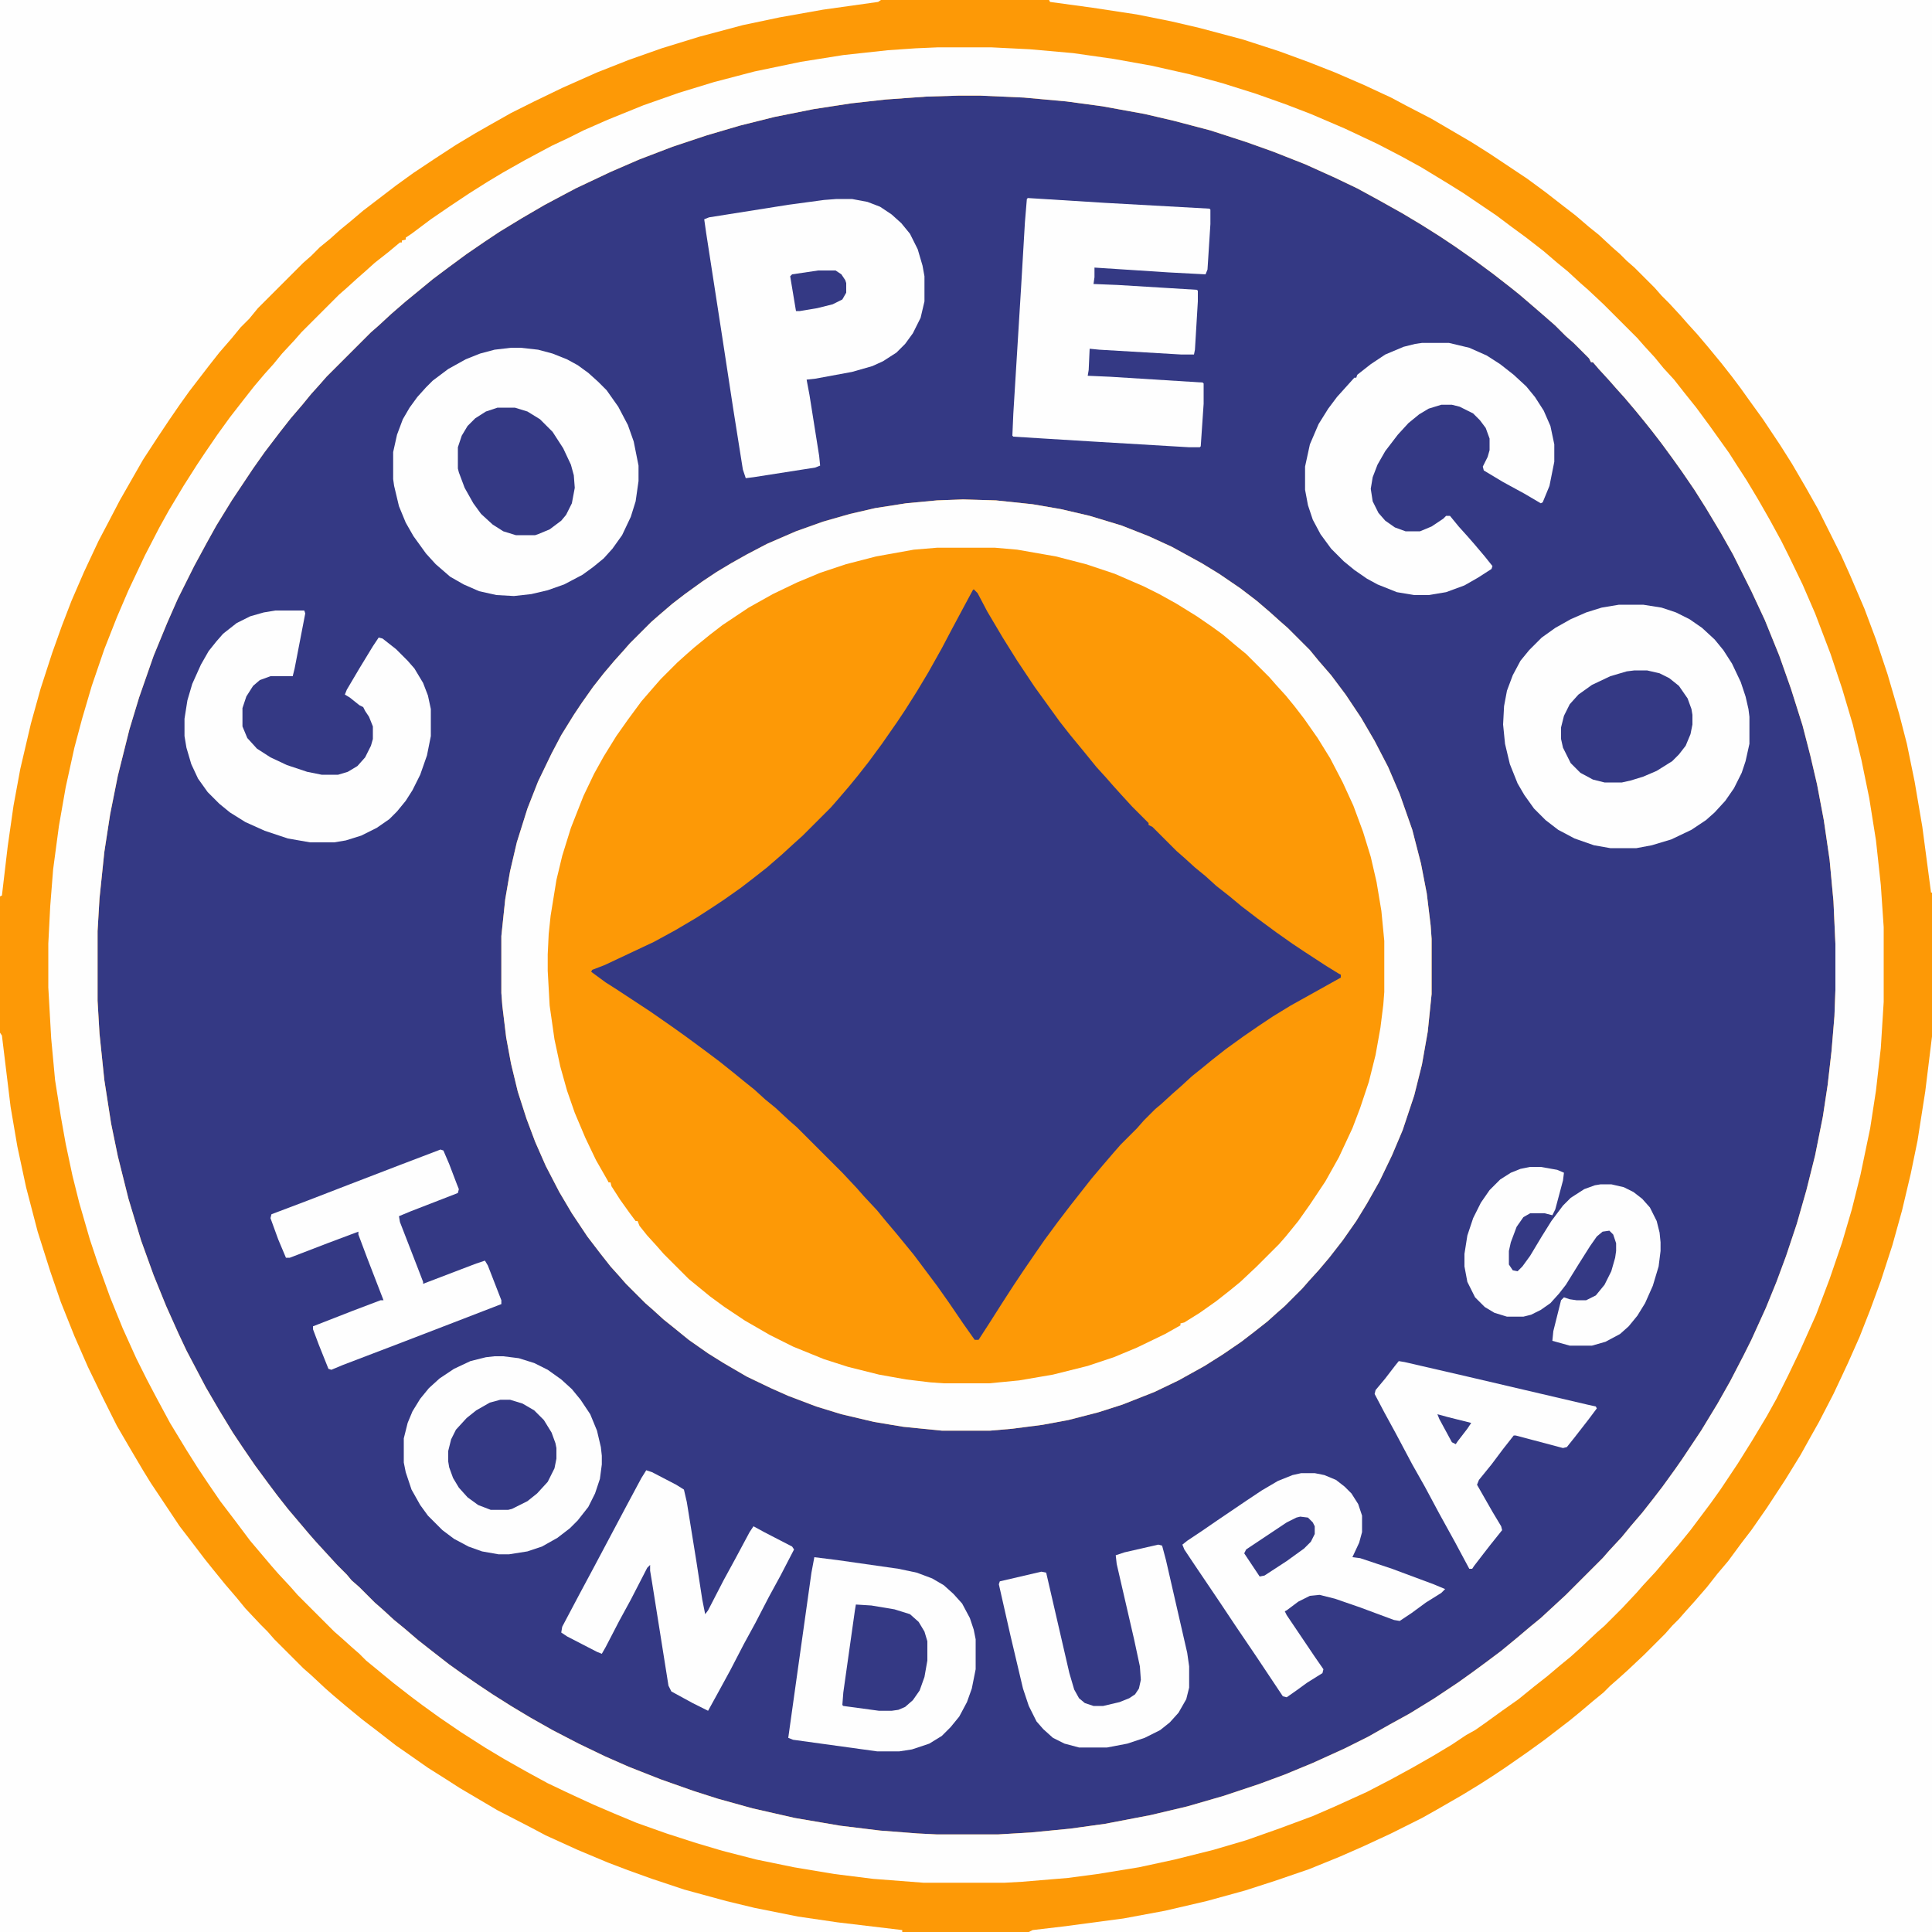<?xml version="1.0" encoding="UTF-8"?>
<svg version="1.1" viewBox="0 0 2000 2000" width="500" height="500" xmlns="http://www.w3.org/2000/svg">
<path transform="translate(0)" d="m0 0h2e3v2e3h-2e3z" fill="#343984"/>
<path transform="translate(0)" d="m0 0h2e3v2e3h-2e3zm992 99-33 1-42 3-36 4-39 6-40 8-36 9-34 10-36 12-34 13-30 13-36 17-32 17-24 14-23 14-15 10-19 13-19 14-16 12-17 14-11 9-15 13-13 12-8 7-46 46-7 8-9 10-9 11-12 14-11 14-16 21-12 17-22 33-16 26-10 18-13 24-17 34-11 25-14 34-15 43-10 33-12 48-8 40-6 39-5 48-2 34v72l2 34 5 48 7 45 7 34 11 44 13 43 13 36 13 32 13 29 8 17 20 38 14 24 14 23 10 15 13 19 14 19 9 12 11 14 22 26 7 8 22 24 10 10 5 6 8 7 16 16 8 7 12 11 11 9 14 12 14 11 18 14 14 10 16 11 15 10 19 12 20 12 23 13 27 14 27 13 25 11 33 13 34 12 25 8 36 10 44 10 47 8 41 5 39 3 20 1h63l34-2 41-4 36-5 47-9 38-9 38-11 36-12 27-10 29-12 33-15 24-12 23-13 20-11 26-16 24-16 14-10 15-11 16-12 17-14 13-11 11-9 26-24 38-38 7-8 13-14 9-11 12-14 11-14 10-13 13-18 7-10 20-30 17-28 13-23 14-27 8-16 15-33 11-27 10-27 11-33 10-35 9-36 8-40 5-33 4-35 3-36 1-27v-48l-2-44-4-43-6-41-7-37-7-30-8-31-12-38-12-34-15-37-14-30-19-38-13-23-15-25-12-19-13-19-10-14-11-15-10-13-8-10-9-11-11-13-9-10-7-8-11-12-6-7h-2l-2-4-16-16-8-7-11-11-8-7-15-13-14-12-10-8-18-14-19-14-20-14-15-10-19-12-20-12-25-14-22-12-23-11-31-14-33-13-28-10-37-12-38-10-30-7-44-8-37-5-44-4-45-2z" fill="#FD9906"/>
<path transform="translate(997,517)" d="m0 0 34 1 38 4 29 5 30 7 33 10 28 11 24 11 31 17 18 11 22 15 17 13 14 12 10 9 8 7 23 23 9 11 13 15 15 20 16 24 14 24 14 27 12 28 13 37 9 35 6 31 4 33 1 14v57l-4 39-6 34-8 32-12 36-11 26-13 27-13 23-11 18-14 20-14 18-11 13-10 11-7 8-18 18-8 7-10 9-14 11-13 10-19 13-19 12-27 15-25 12-33 13-25 8-31 8-27 5-31 4-23 2h-50l-40-4-30-5-34-8-26-8-29-11-18-8-25-12-24-14-16-10-20-14-16-13-10-8-11-10-8-7-20-20-7-8-9-10-11-14-13-17-16-24-13-22-14-27-11-25-9-24-9-28-7-29-5-27-4-33-1-13v-59l4-38 5-29 7-30 11-35 11-28 14-29 10-19 13-21 8-12 12-17 11-14 11-13 9-10 7-8 22-22 8-7 14-12 13-10 18-13 15-10 15-9 16-9 21-11 30-13 28-10 28-8 26-6 32-5 32-3z" fill="#FD9906"/>
<path transform="translate(971,49)" d="m0 0h55l40 2 45 4 42 6 39 7 40 9 33 9 35 11 31 11 26 10 35 15 34 16 25 13 20 11 28 17 16 10 34 23 16 12 15 11 18 14 14 12 11 9 13 12 8 7 16 15 35 35 7 8 11 12 9 11 11 12 11 14 12 15 14 19 20 28 7 11 11 17 12 20 12 21 12 22 8 16 14 29 13 30 16 42 12 36 11 37 9 37 8 39 7 44 5 46 3 44v77l-3 48-5 44-6 39-10 48-9 36-10 34-13 38-14 37-17 38-12 25-12 24-10 18-15 25-15 24-18 27-10 14-21 28-13 16-12 14-11 13-13 14-7 8-15 16-18 18-8 7-17 16-10 9-11 9-13 11-14 11-16 13-17 12-18 13-10 7-9 5-15 10-20 12-21 12-22 12-25 13-33 15-23 10-35 13-34 12-34 10-40 10-37 8-43 7-30 4-48 4-18 1h-84l-52-4-40-5-42-7-39-8-35-9-27-8-31-10-31-11-24-10-21-9-26-12-21-10-22-12-23-13-20-12-25-16-22-15-18-13-12-9-18-14-17-14-11-9-7-7-8-7-10-9-8-7-38-38-7-8-13-14-7-8-22-26-15-20-16-21-13-19-10-15-12-19-17-28-14-26-10-19-11-22-14-31-13-32-13-36-8-24-11-38-7-28-7-33-5-28-6-38-4-43-3-53v-45l2-39 3-38 6-45 7-40 9-41 8-30 10-34 13-38 13-33 12-28 17-36 15-29 10-18 15-25 14-22 8-12 13-19 13-18 14-18 11-14 11-13 9-10 9-11 13-14 7-8 39-39 8-7 11-10 8-7 10-9 14-11 12-10h2v-2l4-1v-2l6-4 20-15 19-13 21-14 19-12 15-9 23-13 28-15 17-8 16-8 25-11 37-15 37-13 36-11 42-11 48-10 44-7 46-5 29-2zm21 50-33 1-42 3-36 4-39 6-40 8-36 9-34 10-36 12-34 13-30 13-36 17-32 17-24 14-23 14-15 10-19 13-19 14-16 12-17 14-11 9-15 13-13 12-8 7-46 46-7 8-9 10-9 11-12 14-11 14-16 21-12 17-22 33-16 26-10 18-13 24-17 34-11 25-14 34-15 43-10 33-12 48-8 40-6 39-5 48-2 34v72l2 34 5 48 7 45 7 34 11 44 13 43 13 36 13 32 13 29 8 17 20 38 14 24 14 23 10 15 13 19 14 19 9 12 11 14 22 26 7 8 22 24 10 10 5 6 8 7 16 16 8 7 12 11 11 9 14 12 14 11 18 14 14 10 16 11 15 10 19 12 20 12 23 13 27 14 27 13 25 11 33 13 34 12 25 8 36 10 44 10 47 8 41 5 39 3 20 1h63l34-2 41-4 36-5 47-9 38-9 38-11 36-12 27-10 29-12 33-15 24-12 23-13 20-11 26-16 24-16 14-10 15-11 16-12 17-14 13-11 11-9 26-24 38-38 7-8 13-14 9-11 12-14 11-14 10-13 13-18 7-10 20-30 17-28 13-23 14-27 8-16 15-33 11-27 10-27 11-33 10-35 9-36 8-40 5-33 4-35 3-36 1-27v-48l-2-44-4-43-6-41-7-37-7-30-8-31-12-38-12-34-15-37-14-30-19-38-13-23-15-25-12-19-13-19-10-14-11-15-10-13-8-10-9-11-11-13-9-10-7-8-11-12-6-7h-2l-2-4-16-16-8-7-11-11-8-7-15-13-14-12-10-8-18-14-19-14-20-14-15-10-19-12-20-12-25-14-22-12-23-11-31-14-33-13-28-10-37-12-38-10-30-7-44-8-37-5-44-4-45-2z" fill="#FEFEFE"/>
<path transform="translate(1008,610)" d="m0 0 4 4 10 19 16 27 15 24 18 27 26 36 11 14 14 17 13 16 10 11 7 8 9 10 11 12 17 17v2l4 2 25 25 8 7 11 10 11 9 11 10 14 11 12 10 17 13 19 14 17 12 12 8 23 15 13 8 2 1v3l-52 29-18 11-15 10-16 11-18 13-14 11-11 9-10 8-12 11-8 7-12 11-6 5-12 12-7 8-17 17-7 8-12 14-11 13-22 28-13 17-14 19-9 13-13 19-10 15-11 17-14 22-11 17h-4l-12-17-15-22-12-17-24-32-18-22-11-13-9-11-14-15-7-8-15-16-47-47-8-7-14-13-11-9-11-10-10-8-11-9-15-12-16-12-19-14-14-10-23-16-35-23-11-7-15-11 1-2 13-5 51-24 22-12 22-13 17-11 12-8 17-12 13-10 14-11 15-13 12-11 10-9 29-29 7-8 12-14 9-11 11-14 14-19 16-23 8-12 12-19 12-20 14-25 10-19 15-28 7-13z" fill="#343984"/>
<path transform="translate(0,1069)" d="m0 0 2 3 9 74 7 41 9 42 12 46 13 41 11 32 14 35 14 32 16 33 14 28 14 24 13 22 8 13 30 45 10 13 16 21 8 10 13 16 12 14 9 11 16 17 7 7 7 8 30 30 8 7 15 14 8 7 13 11 17 14 17 13 18 14 13 9 20 14 19 12 14 9 39 23 33 17 17 9 33 15 31 13 21 8 25 9 33 11 44 12 29 7 45 9 41 6 67 8v2h-934z" fill="#FEFEFE"/>
<path transform="translate(2e3 1073)" d="m0 0h1v927h-936l4-2 34-4 60-8 43-8 43-10 40-11 31-10 35-12 32-13 25-11 28-13 32-16 16-9 26-15 18-11 14-9 12-8 23-16 18-13 26-20 11-9 13-11 11-9 7-7 8-7 10-9 17-16 22-22 7-8 7-7 7-8 9-10 13-15 11-14 11-13 14-19 10-13 16-23 19-29 16-26 10-18 9-16 15-29 8-17 7-15 12-27 11-28 11-30 12-37 10-36 9-38 7-34 8-51z" fill="#FEFEFE"/>
<path transform="translate(0)" d="m0 0h912l-3 2-57 8-45 8-38 8-45 12-39 12-34 12-33 13-36 16-29 14-24 12-23 13-14 8-20 12-23 15-21 14-18 13-34 26-13 11-11 9-10 9-11 9-9 9-8 7-47 47-9 11-9 9-9 11-13 15-11 14-20 26-10 14-11 16-12 18-15 23-24 42-12 23-10 19-15 32-13 30-10 26-10 28-12 37-10 36-11 47-7 38-6 42-6 51-2 1z" fill="#FEFEFE"/>
<path transform="translate(1086)" d="m0 0h914v924h-1l-9-68-8-47-8-39-8-31-12-41-12-36-12-32-15-35-9-20-24-48-13-23-14-24-12-19-18-27-13-18-10-14-9-12-11-14-14-17-11-13-10-11-7-8-12-13-8-8-7-8-21-21-8-7-7-7-8-7-14-13-10-8-14-12-13-10-18-14-19-14-39-26-19-12-41-24-27-14-15-8-28-13-30-13-28-11-30-11-37-12-45-12-30-7-35-7-46-7-44-6z" fill="#FEFEFE"/>
<path transform="translate(997,517)" d="m0 0 34 1 38 4 29 5 30 7 33 10 28 11 24 11 31 17 18 11 22 15 17 13 14 12 10 9 8 7 23 23 9 11 13 15 15 20 16 24 14 24 14 27 12 28 13 37 9 35 6 31 4 33 1 14v57l-4 39-6 34-8 32-12 36-11 26-13 27-13 23-11 18-14 20-14 18-11 13-10 11-7 8-18 18-8 7-10 9-14 11-13 10-19 13-19 12-27 15-25 12-33 13-25 8-31 8-27 5-31 4-23 2h-50l-40-4-30-5-34-8-26-8-29-11-18-8-25-12-24-14-16-10-20-14-16-13-10-8-11-10-8-7-20-20-7-8-9-10-11-14-13-17-16-24-13-22-14-27-11-25-9-24-9-28-7-29-5-27-4-33-1-13v-59l4-38 5-29 7-30 11-35 11-28 14-29 10-19 13-21 8-12 12-17 11-14 11-13 9-10 7-8 22-22 8-7 14-12 13-10 18-13 15-10 15-9 16-9 21-11 30-13 28-10 28-8 26-6 32-5 32-3zm-27 50-24 2-39 7-31 8-27 9-24 10-25 12-25 14-27 18-13 10-16 13-8 7-10 9-17 17-7 8-13 15-14 19-12 17-13 21-10 18-11 23-13 33-9 29-6 25-6 37-2 19-1 21v17l2 36 5 35 6 28 7 25 8 23 11 26 11 23 12 21 1 2h2l1 4 9 14 10 14 6 8h2l2 5 8 10 10 11 7 8 26 26 22 18 15 11 21 14 26 15 24 12 32 13 25 8 32 8 28 5 25 3 14 1h47l31-3 35-6 36-9 27-9 24-10 29-14 16-9v-2l4-1 16-10 17-12 14-11 11-9 17-16 23-23 7-8 13-16 12-17 16-24 14-25 14-30 8-21 9-27 7-28 5-28 3-24 1-13v-53l-3-31-5-30-6-26-8-26-10-27-11-24-13-25-13-21-14-20-10-13-9-11-10-11-7-8-24-24-11-9-13-11-11-8-16-11-21-13-18-10-16-8-30-13-30-10-31-8-40-7-23-2z" fill="#FEFEFE"/>
<path transform="translate(529,360)" d="m0 0h10l18 2 15 4 15 6 11 6 11 8 10 9 9 9 12 17 10 19 6 17 5 25v16l-3 21-5 16-9 19-10 14-9 10-11 9-11 8-19 10-17 6-17 4-18 2-18-1-18-4-16-7-14-8-15-13-10-11-13-18-8-14-7-17-5-21-1-7v-28l4-18 6-16 7-12 8-11 9-10 7-7 16-12 18-10 15-6 15-4z" fill="#FEFEFE"/>
<path transform="translate(1676,626)" d="m0 0h25l19 3 15 5 14 7 13 9 13 12 9 11 9 14 9 19 5 15 3 13 1 8v28l-4 18-4 12-8 16-9 13-11 12-9 8-15 10-21 10-20 6-16 3h-27l-17-3-20-7-17-9-13-10-12-12-10-14-7-12-8-20-5-21-2-20 1-19 3-16 6-16 8-15 9-11 13-13 14-10 16-9 16-7 16-5z" fill="#FEFEFE"/>
<path transform="translate(866,206)" d="m0 0h16l16 3 13 5 12 8 10 9 9 11 8 16 5 17 2 11v26l-4 17-8 16-8 11-9 9-14 9-11 5-21 6-38 7-9 1 3 16 10 63 1 10-5 2-64 10-8 1-3-9-10-63-11-72-17-110-2-14 5-2 82-13 37-5z" fill="#FEFEFE"/>
<path transform="translate(1064,205)" d="m0 0 80 5 108 6 1 1v15l-3 47-2 5-38-2-77-5v10l-1 7 25 1 82 5 1 1v11l-3 50-1 5h-13l-85-5-10-1-1 22-1 6 23 1 96 6 1 1v21l-3 44-1 1h-11l-101-6-49-3-32-2-1-1 1-23 8-130 4-68 2-24z" fill="#FEFEFE"/>
<path transform="translate(1472,355)" d="m0 0h28l21 5 18 8 14 9 14 11 13 12 9 11 9 14 7 16 4 19v18l-5 25-7 17-2 1-17-10-22-12-20-12-1-4 5-10 2-7v-12l-4-11-6-8-7-7-14-7-8-2h-11l-13 4-10 6-11 9-11 12-13 17-8 14-5 13-2 12 2 13 6 12 7 8 10 7 11 4h15l12-5 12-8 3-3h4l9 11 9 10 7 8 11 13 8 10-1 3-14 9-14 8-19 7-18 3h-15l-18-3-20-8-11-6-13-9-11-9-13-13-11-15-8-15-5-15-3-16v-24l5-23 9-21 10-16 9-12 18-20h2l1-3 14-11 15-10 19-8 12-3z" fill="#FEFEFE"/>
<path transform="translate(285,632)" d="m0 0h30l1 3-11 57-2 8h-23l-11 4-7 6-7 11-4 12v19l5 12 10 11 14 9 17 8 21 7 15 3h17l10-3 10-6 8-9 6-12 2-7v-13l-4-10-4-6-2-4-4-2-10-8-5-3 2-5 13-22 14-23 6-9 4 1 14 11 12 12 7 8 9 15 5 13 3 14v28l-4 20-7 20-8 16-7 11-9 11-8 8-13 9-16 8-16 5-12 2h-25l-23-4-24-8-20-9-16-10-11-9-12-12-10-14-7-15-5-17-2-12v-18l3-19 5-17 9-20 8-14 8-10 7-8 14-11 14-7 14-4z" fill="#FEFEFE"/>
<path transform="translate(512,1404)" d="m0 0h9l16 2 16 5 14 7 14 10 11 10 9 11 10 15 7 17 4 17 1 9v9l-2 15-5 15-7 14-11 14-8 8-13 10-16 9-15 5-19 3h-11l-17-3-14-5-15-8-12-9-15-15-8-11-9-16-6-18-2-10v-25l4-16 5-12 8-13 9-11 11-10 15-10 17-8 16-4z" fill="#FEFEFE"/>
<path transform="translate(843,1612)" d="m0 0 24 3 63 9 19 4 16 6 12 7 10 9 9 10 8 15 4 12 2 10v31l-4 20-5 14-8 15-9 11-9 9-13 8-18 6-13 2h-23l-87-12-5-2 7-50 17-121z" fill="#FEFEFE"/>
<path transform="translate(1347,1525)" d="m0 0h14l10 2 12 5 9 7 7 7 7 11 4 12v17l-3 11-7 15 8 1 33 11 43 16 12 5-4 4-16 10-15 11-12 8-6-1-35-13-26-9-16-4-10 1-12 6-12 9-2 1 2 4 29 43 9 13-1 4-16 10-11 8-10 7-4-1-28-42-21-31-16-24-27-40-10-15-2-5 5-4 15-10 16-11 31-21 15-10 17-10 15-6z" fill="#FEFEFE"/>
<path transform="translate(669,1522)" d="m0 0 6 2 25 13 8 5 3 13 10 62 6 39 3 15 3-4 16-31 12-22 15-28 4-6 11 6 29 15 2 3-14 27-12 22-14 27-12 22-14 27-12 22-11 20-16-8-22-12-3-6-17-107-2-12v-6l-3 3-17 33-12 22-14 27-4 7-5-2-31-16-6-4 1-6 18-34 15-28 34-64 15-28z" fill="#FEFEFE"/>
<path transform="translate(1584,1208)" d="m0 0h11l17 3 7 3-1 8-8 30-3 6-8-2h-15l-7 4-7 10-6 16-2 9v14l4 6 5 1 5-5 8-11 12-20 10-16 12-16 8-8 14-9 11-4 6-1h11l13 3 10 5 9 7 8 9 7 14 3 12 1 10v9l-2 16-6 20-8 18-8 13-9 11-9 8-15 8-14 4h-23l-18-5 1-10 8-32 3-3 6 2 7 1h10l10-5 9-11 7-14 4-14 1-7v-8l-3-9-4-4-7 1-6 5-7 10-12 19-13 21-7 9-9 10-10 7-10 5-8 2h-17l-13-4-10-6-10-10-8-16-3-16v-13l3-19 6-18 8-16 9-13 11-11 11-7 10-4z" fill="#FEFEFE"/>
<path transform="translate(456,1190)" d="m0 0 3 1 6 14 8 21 2 5-1 4-49 19-12 5 1 6 19 49 5 13v2l34-13 21-8 9-3 3 5 14 36v4l-57 22-52 20-55 21-12 5-3-1-10-25-6-16v-3l41-16 29-11h3l-17-44-9-24v-3l-32 12-39 15h-4l-8-19-8-22 1-4 37-14 44-17 52-20z" fill="#FEFEFE"/>
<path transform="translate(1199,1599)" d="m0 0 4 1 4 15 22 96 2 14v22l-3 12-8 14-9 10-10 8-16 8-18 6-21 4h-29l-15-4-12-6-10-9-7-8-8-16-6-18-13-55-12-53 1-3 43-10 5 1 24 104 5 17 5 9 6 5 9 3h10l17-4 10-4 6-4 4-6 2-9-1-14-6-28-18-78-1-9 9-3z" fill="#FEFEFE"/>
<path transform="translate(1448,1409)" d="m0 0 6 1 65 15 124 29 9 2 1 2-9 12-14 18-8 10-4 1-49-13h-2l-11 14-12 16-13 16-2 5 16 28 9 15 1 4-12 15-7 9-10 13-2 3h-3l-15-28-16-29-15-28-13-23-17-32-12-22-10-19 1-4 10-12 10-13z" fill="#FEFEFE"/>
<path transform="translate(1692,694)" d="m0 0h13l13 3 10 5 10 8 9 13 4 11 1 6v10l-2 10-5 12-7 9-7 7-16 10-14 6-13 4-9 2h-18l-12-3-13-7-10-10-8-16-2-9v-12l3-12 6-12 9-10 14-10 19-9 17-5z" fill="#343984"/>
<path transform="translate(515,422)" d="m0 0h18l13 4 13 8 13 13 11 17 8 17 3 11 1 13-3 16-6 12-5 6-12 9-12 5-3 1h-20l-13-4-11-7-12-11-8-11-9-16-6-16-1-4v-22l4-12 6-10 8-8 11-7z" fill="#343984"/>
<path transform="translate(518,1449)" d="m0 0h10l13 4 12 7 10 10 8 13 4 11 1 5v11l-2 10-7 14-11 12-10 8-16 8-4 1h-18l-13-5-11-8-9-10-6-10-4-11-1-6v-11l3-12 5-10 11-12 10-8 14-8z" fill="#343984"/>
<path transform="translate(886,1661)" d="m0 0 16 1 24 4 16 5 9 8 6 10 3 10v20l-3 17-5 14-7 10-8 7-7 3-7 1h-13l-37-5-1-1 1-13 12-85z" fill="#343984"/>
<path transform="translate(1346,1570)" d="m0 0 8 1 5 5 2 4v8l-4 8-7 7-18 13-23 15-5 1-16-24 2-4 42-28 10-5z" fill="#343984"/>
<path transform="translate(847,280)" d="m0 0h18l6 4 4 6 1 3v10l-4 7-10 5-16 4-18 3h-4l-6-36 2-2z" fill="#343984"/>
<path transform="translate(1488,1464)" d="m0 0 11 3 24 6-4 6-10 13-2 3-4-2-13-24z" fill="#343984"/>
</svg>
